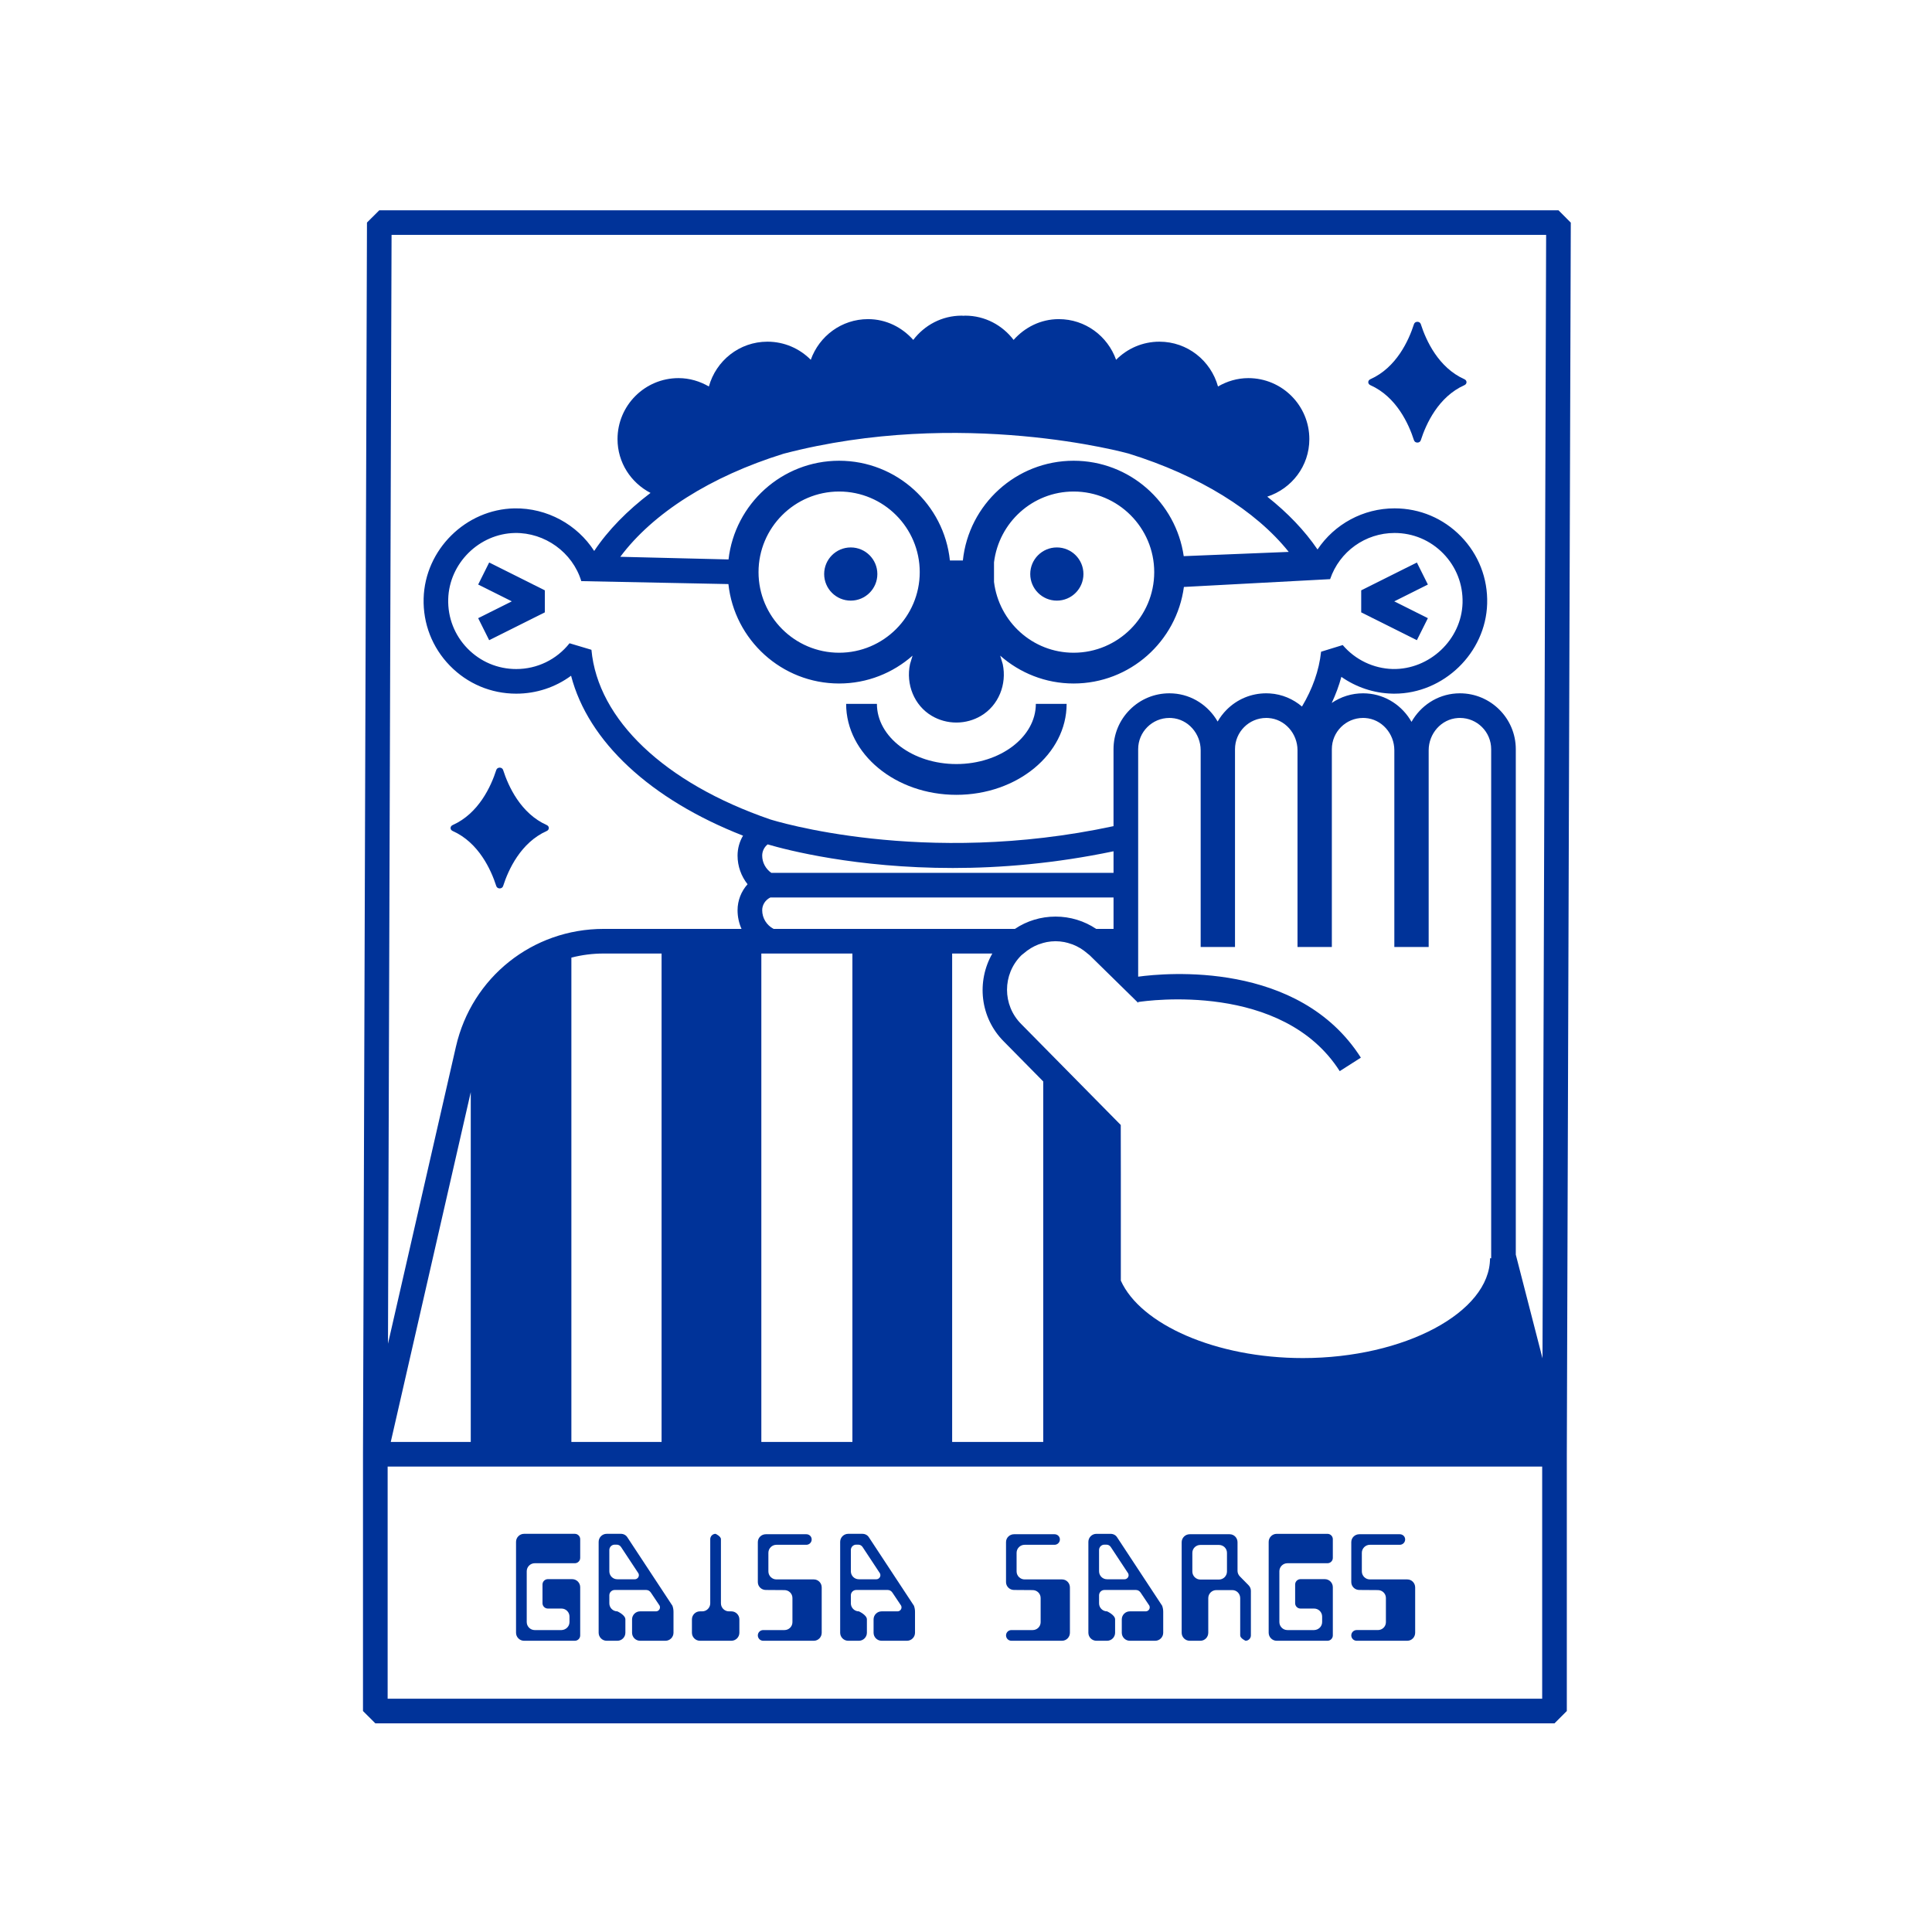 <?xml version="1.0" encoding="utf-8"?>
<!-- Generator: Adobe Illustrator 16.0.0, SVG Export Plug-In . SVG Version: 6.00 Build 0)  -->
<!DOCTYPE svg PUBLIC "-//W3C//DTD SVG 1.1//EN" "http://www.w3.org/Graphics/SVG/1.1/DTD/svg11.dtd">
<svg version="1.1" id="Layer_1" xmlns="http://www.w3.org/2000/svg" xmlns:xlink="http://www.w3.org/1999/xlink" x="0px" y="0px"
	 width="600px" height="600px" viewBox="0 0 600 600" enable-background="new 0 0 600 600" xml:space="preserve">
<g>
	<g>
		<path fill="#003399" d="M484,65.305H117.792l-3.827,3.812l-1.235,382.511l0.009,0.004l-0.009,0.005v79.736l3.828,3.823h366.208
			l3.822-3.823v-79.724l1.235-382.508L484,65.305z M478.938,527.55H120.385v-72.092h358.553V527.55z M121.354,447.813
			l24.844-108.625v108.625H121.354z M177.446,447.813V297.398c3.208-0.832,6.566-1.272,10.022-1.272h17.991v151.687H177.446z
			 M333.424,143.088c-17.854,0-32.583,13.593-34.397,30.971H295c-1.814-17.378-16.548-30.971-34.402-30.971
			c-17.743,0-32.384,13.429-34.349,30.652l-33.61-0.821c10.102-13.548,28.039-24.968,50.711-32.012
			c55.22-14.438,106.723-0.17,107.156-0.046c21.906,6.803,39.419,17.652,49.72,30.535l-32.609,1.321
			C365.197,155.99,350.809,143.088,333.424,143.088z M358.454,177.678c0,13.803-11.229,25.033-25.03,25.033
			c-12.761,0-23.203-9.635-24.725-21.988v-6.088c1.521-12.354,11.964-21.986,24.725-21.986
			C347.225,152.647,358.454,163.877,358.454,177.678z M285.633,177.678c0,13.803-11.23,25.033-25.035,25.033
			c-13.801,0-25.03-11.23-25.03-25.033c0-13.8,11.229-25.03,25.03-25.03C274.403,152.647,285.633,163.877,285.633,177.678z
			 M226.214,181.39c1.863,17.333,16.566,30.877,34.384,30.877c8.743,0,16.716-3.283,22.809-8.65l-0.792,2.628
			c-1.332,6.259,1.279,12.858,6.796,16.093c2.23,1.307,4.827,2.055,7.602,2.055c2.77,0,5.367-0.748,7.597-2.055
			c5.522-3.235,8.129-9.834,6.801-16.093l-0.796-2.628c6.097,5.367,14.065,8.65,22.809,8.65c17.514,0,31.986-13.086,34.247-29.983
			l45.41-2.423c2.912-8.577,10.951-14.34,20.009-14.34c5.757,0,11.133,2.274,15.15,6.4c4.008,4.126,6.132,9.573,5.969,15.338
			c-0.328,11.409-10.287,20.727-21.668,20.51c-5.986-0.153-11.654-2.865-15.548-7.442l-6.717,2.069
			c-0.628,5.871-2.682,11.583-5.934,17.026c-2.73-2.328-6.173-3.825-9.96-4.071c-0.381-0.026-0.761-0.038-1.142-0.038
			c-4.633,0-8.991,1.805-12.27,5.082c-1.115,1.115-2.058,2.356-2.818,3.688c-2.827-4.92-7.916-8.35-13.845-8.732
			c-0.381-0.026-0.762-0.038-1.142-0.038c-4.633,0-8.991,1.805-12.27,5.082c-3.274,3.278-5.08,7.637-5.08,12.271v23.902
			c-59.237,12.736-105.616-1.772-106.661-2.108c-32.756-11.276-53.49-30.959-55.477-52.66l-6.801-2.029
			c-4.04,5.088-10.07,8.006-16.557,8.006c-5.752,0-11.128-2.274-15.146-6.398c-4.009-4.124-6.133-9.57-5.973-15.334
			c0.314-11.114,9.61-20.32,20.729-20.521c9.265-0.142,17.871,5.982,20.601,14.951L226.214,181.39z M443.687,294.102V233
			c0-5.168,3.903-9.681,9.058-10.015c0.217-0.016,0.434-0.022,0.646-0.022c5.362,0,9.707,4.345,9.707,9.706v158.093h-0.358
			c0,16.805-26.623,30.999-58.127,30.999c-27.043,0-50.428-10.464-56.529-24.052c0.009-24.097,0.005-47.99-0.022-48.335
			l-30.91-31.345c-5.885-5.885-5.885-15.427,0-21.312c0.226-0.226,0.486-0.383,0.726-0.591c1.411-1.25,3-2.199,4.673-2.84
			c0.097-0.038,0.198-0.055,0.296-0.088c0.739-0.266,1.487-0.489,2.252-0.635c0.894-0.162,1.801-0.259,2.708-0.259
			s1.814,0.097,2.708,0.259c0.766,0.146,1.514,0.37,2.252,0.635c0.098,0.033,0.199,0.051,0.297,0.088
			c1.673,0.642,3.257,1.59,4.672,2.84c0.235,0.208,0.5,0.365,0.726,0.591l14.726,14.444l0.014,0.066
			c0.004,0,0.044-0.005,0.049-0.005l0.217,0.213v-0.248c2.822-0.434,44.844-6.367,62.596,21.465l6.565-4.19
			c-19.273-30.219-60.648-26.312-69.161-25.147v-7.188v-7.648v-55.811c0-5.36,4.345-9.706,9.703-9.706
			c0.217,0,0.429,0.007,0.65,0.022c5.154,0.334,9.058,4.847,9.058,10.015v61.103h10.663v-61.435c0-5.36,4.345-9.706,9.703-9.706
			c0.217,0,0.429,0.007,0.646,0.022c5.16,0.334,9.063,4.847,9.063,10.015v61.103h10.663v-61.435c0-5.36,4.345-9.706,9.703-9.706
			c0.217,0,0.43,0.007,0.646,0.022c5.159,0.334,9.057,4.847,9.057,10.015v61.103H443.687z M239.228,278.726h106.59v9.752h-5.389
			c-3.687-2.476-8.054-3.823-12.624-3.823c-4.562,0-8.916,1.338-12.619,3.823h-74.949c-2.142-1.15-3.531-3.336-3.531-5.798
			C236.706,280.979,237.714,279.47,239.228,278.726z M236.706,265.715c0-1.387,0.65-2.652,1.699-3.487
			c6.022,1.766,27.407,7.336,57.525,7.336c14.783,0,31.693-1.387,49.888-5.192v6.706h-106.28
			C237.798,269.839,236.706,267.877,236.706,265.715z M295.699,296.126h12.478c-4.96,8.673-3.831,19.911,3.566,27.31l12.243,12.415
			v111.962h-28.287V296.126z M236.44,296.126h2.792h25.491v151.687H236.44V296.126z M479.035,421.831l-8.291-32.194V232.667
			c0-9.568-7.783-17.354-17.354-17.354c-0.377,0-0.757,0.011-1.138,0.038c-5.969,0.385-11.084,3.856-13.897,8.827
			c-2.814-4.971-7.934-8.442-13.898-8.827c-0.38-0.026-0.761-0.038-1.142-0.038c-3.526,0-6.885,1.058-9.734,3
			c1.239-2.655,2.253-5.358,2.991-8.11c4.593,3.223,10.075,5.068,15.77,5.212c0.239,0.004,0.474,0.009,0.708,0.009
			c15.261,0,28.376-12.642,28.8-27.951c0.227-7.849-2.668-15.265-8.128-20.884c-5.469-5.62-12.791-8.715-20.632-8.715
			c-9.77,0-18.668,4.92-23.92,12.77c-3.991-5.867-9.27-11.378-15.61-16.402c7.562-2.473,13.07-9.471,13.07-17.867
			c0-10.464-8.486-18.949-18.95-18.949c-3.447,0-6.637,0.991-9.42,2.6c-2.217-8.004-9.479-13.914-18.186-13.914
			c-5.27,0-10.026,2.155-13.46,5.624c-2.615-7.341-9.553-12.628-17.792-12.628c-5.628,0-10.57,2.555-14.039,6.455
			c-3.46-4.548-8.876-7.533-15.035-7.533c-0.182,0-0.363,0.029-0.544,0.036c-0.186-0.007-0.363-0.036-0.549-0.036
			c-6.159,0-11.575,2.984-15.035,7.533c-3.464-3.9-8.411-6.455-14.04-6.455c-8.239,0-15.176,5.287-17.787,12.628
			c-3.434-3.469-8.194-5.624-13.459-5.624c-8.708,0-15.974,5.909-18.186,13.914c-2.788-1.608-5.978-2.6-9.425-2.6
			c-10.464,0-18.946,8.484-18.946,18.949c0,7.31,4.186,13.557,10.248,16.705c-7.19,5.465-13.15,11.513-17.491,18.024
			c-5.305-8.216-14.619-13.369-24.738-13.225c-15.15,0.272-27.813,12.812-28.234,27.957c-0.217,7.845,2.672,15.259,8.132,20.875
			c5.469,5.622,12.792,8.712,20.628,8.712c6.23,0,12.155-1.974,17.031-5.568c5.292,20.396,24.566,38.388,53.401,49.667
			c-1.088,1.836-1.699,3.962-1.699,6.192c0,3.286,1.133,6.403,3.106,8.889c-1.951,2.177-3.106,5.038-3.106,8.075
			c0,2.04,0.434,4.006,1.23,5.798h-42.817c-22.088,0-40.955,15.04-45.875,36.572l-21.101,92.25l1.11-344.35h358.562L479.035,421.831
			z"/>
		<path fill="#003399" d="M329.822,490.502h-11.619c-1.371,0-2.491-1.124-2.491-2.491v-5.77c0-1.367,1.12-2.491,2.491-2.491h9.297
			c0.911,0,1.659-0.748,1.659-1.659c0-0.916-0.748-1.62-1.659-1.62h-12.58c-1.367,0-2.49,1.08-2.49,2.447v12.411
			c0,1.372,1.123,2.451,2.49,2.451l5.774,0.04c1.367,0,2.486,1.08,2.486,2.451v7.513c0,1.372-1.119,2.452-2.486,2.452h-6.602
			c-0.911,0-1.659,0.743-1.659,1.654c0,0.916,0.748,1.664,1.659,1.664h15.729c1.372,0,2.451-1.124,2.451-2.491v-14.075
			C332.273,491.621,331.194,490.502,329.822,490.502z"/>
		<path fill="#003399" d="M346.928,477.427c-0.415-0.668-1.163-1.079-2.035-1.079h-4.397c-1.372,0-2.491,1.119-2.491,2.49v28.226
			c0,1.367,1.119,2.491,2.491,2.491h3.318c1.371,0,2.491-1.124,2.491-2.491v-4.15c0-1.372-2.491-2.491-2.491-2.491
			c-1.372,0-2.491-1.124-2.491-2.491v-2.491c0-0.911,0.748-1.659,1.659-1.659h9.796c0.624,0,1.124,0.332,1.456,0.827
			c0,0,0.04,0.089,2.699,4.027c0.079,0.168,0.124,0.376,0.124,0.539c0,0.708-0.584,1.248-1.248,1.248h-4.938
			c-1.372,0-2.491,1.119-2.491,2.491v4.15c0,1.367,1.119,2.491,2.491,2.491h7.885c1.371,0,2.49-1.124,2.49-2.491v-6.518
			c0-0.664-0.123-1.283-0.331-1.867C347.052,477.591,346.928,477.427,346.928,477.427z M349.251,490.457h-5.438
			c-1.411,0-2.491-1.119-2.491-2.486v-6.602c0-0.911,0.748-1.664,1.659-1.664h0.624c0.579,0,1.079,0.293,1.371,0.753l5.395,8.177
			c0.084,0.163,0.123,0.371,0.128,0.579C350.494,489.878,349.915,490.457,349.251,490.457z"/>
		<path fill="#003399" d="M385.073,489.59c-0.456-0.46-0.748-1.079-0.748-1.743v-8.885c0-1.371-1.079-2.491-2.446-2.491h-12.411
			c-1.372,0-2.491,1.12-2.491,2.491v28.102c0,1.367,1.119,2.491,2.491,2.491h3.318c1.371,0,2.451-1.124,2.451-2.491v-10.748
			c0-1.371,1.119-2.495,2.491-2.495h4.982c1.367,0,2.446,1.124,2.446,2.495v11.575c0,0.911,1.659,1.664,1.659,1.664
			c0.912,0,1.659-0.753,1.659-1.664v-13.862c0-0.664-0.287-1.288-0.747-1.743L385.073,489.59z M381.047,488.051
			c0,1.371-1.119,2.495-2.491,2.495h-5.77c-1.367,0-2.491-1.124-2.491-2.495v-5.81c0-1.367,1.124-2.447,2.491-2.447h5.77
			c1.372,0,2.491,1.08,2.491,2.447V488.051z"/>
		<path fill="#003399" d="M412.263,476.348h-15.773c-1.367,0-2.491,1.119-2.491,2.49v28.226c0,1.367,1.124,2.491,2.491,2.491h15.773
			c0.916,0,1.659-0.753,1.659-1.664v-14.981c0-1.372-1.119-2.491-2.491-2.491h-7.553c-0.911,0-1.659,0.747-1.659,1.659v5.813
			c0,0.912,0.748,1.659,1.659,1.659h4.234c1.372,0,2.491,1.12,2.491,2.491v1.699c0,1.372-1.119,2.451-2.491,2.491h-8.301
			c-1.371,0-2.491-1.119-2.491-2.491v-15.77c0-1.371,1.12-2.495,2.491-2.495h12.451c0.916,0,1.659-0.743,1.659-1.655v-5.813
			C413.922,477.095,413.179,476.348,412.263,476.348z"/>
		<path fill="#003399" d="M437.045,490.502h-11.623c-1.367,0-2.491-1.124-2.491-2.491v-5.77c0-1.367,1.124-2.491,2.491-2.491h9.296
			c0.916,0,1.664-0.748,1.664-1.659c0-0.916-0.748-1.62-1.664-1.62h-12.574c-1.372,0-2.491,1.08-2.491,2.447v12.411
			c0,1.372,1.119,2.451,2.491,2.451l5.77,0.04c1.371,0,2.491,1.08,2.491,2.451v7.513c0,1.372-1.12,2.447-2.491,2.447h-6.602
			c-0.912,0-1.659,0.748-1.659,1.659s0.747,1.664,1.659,1.664h15.733c1.372,0,2.447-1.124,2.447-2.491v-14.075
			C439.492,491.621,438.412,490.502,437.045,490.502z"/>
		<path fill="#003399" d="M178.521,476.343h-15.77c-1.372,0-2.491,1.124-2.491,2.495v28.226c0,1.367,1.119,2.491,2.491,2.491h15.77
			c0.916,0,1.664-0.748,1.664-1.664v-14.981c0-1.372-1.124-2.491-2.491-2.491h-7.557c-0.912,0-1.659,0.747-1.659,1.659v5.813
			c0,0.912,0.748,1.659,1.659,1.659h4.234c1.372,0,2.491,1.12,2.491,2.491v1.699c0,1.372-1.12,2.451-2.491,2.496h-8.3
			c-1.372,0-2.491-1.124-2.491-2.496v-15.77c0-1.371,1.119-2.495,2.491-2.495h12.451c0.916,0,1.664-0.743,1.664-1.659v-5.81
			C180.185,477.095,179.437,476.343,178.521,476.343z"/>
		<path fill="#003399" d="M194.835,477.427c-0.416-0.668-1.159-1.084-2.031-1.084h-4.402c-1.367,0-2.487,1.124-2.487,2.495v28.226
			c0,1.367,1.12,2.491,2.487,2.491h3.323c1.372,0,2.491-1.124,2.491-2.491v-4.15c0-1.372-2.491-2.491-2.491-2.491
			c-1.372,0-2.491-1.124-2.491-2.491v-2.491c0-0.911,0.748-1.659,1.659-1.659h9.796c0.624,0,1.12,0.332,1.451,0.827
			c0,0,0.044,0.089,2.699,4.027c0.084,0.168,0.124,0.376,0.124,0.539c0,0.708-0.58,1.248-1.243,1.248h-4.938
			c-1.372,0-2.491,1.119-2.491,2.491v4.15c0,1.367,1.12,2.491,2.491,2.491h7.885c1.372,0,2.491-1.124,2.491-2.491v-6.518
			c0-0.664-0.124-1.283-0.332-1.867C194.963,477.591,194.835,477.427,194.835,477.427z M197.162,490.457h-5.438
			c-1.412,0-2.491-1.119-2.491-2.486v-6.602c0-0.911,0.748-1.664,1.659-1.664h0.624c0.579,0,1.079,0.293,1.367,0.753l5.398,8.177
			c0.084,0.163,0.124,0.371,0.124,0.579C198.405,489.878,197.826,490.457,197.162,490.457z"/>
		<path fill="#003399" d="M227.13,500.422h-0.748c-1.367,0-2.491-1.124-2.491-2.491v-19.924c0-0.912-1.659-1.664-1.659-1.664
			c-0.912,0-1.659,0.752-1.659,1.664v19.924c0,1.367-1.12,2.491-2.491,2.491h-0.708c-1.367,0-2.487,1.119-2.487,2.491v4.15
			c0,1.367,1.12,2.491,2.487,2.491h9.756c1.372,0,2.491-1.124,2.491-2.491v-4.15C229.622,501.541,228.502,500.422,227.13,500.422z"
			/>
		<path fill="#003399" d="M252.74,490.502h-11.619c-1.372,0-2.491-1.124-2.491-2.491v-5.77c0-1.372,1.12-2.491,2.491-2.491h9.296
			c0.916,0,1.659-0.743,1.659-1.659s-0.743-1.62-1.659-1.62h-12.575c-1.372,0-2.491,1.08-2.491,2.447v12.416
			c0,1.367,1.119,2.446,2.491,2.446l5.765,0.04c1.372,0,2.491,1.08,2.491,2.451v7.513c0,1.372-1.12,2.452-2.491,2.452h-6.597
			c-0.912,0-1.659,0.743-1.659,1.654c0,0.916,0.748,1.664,1.659,1.664h15.729c1.372,0,2.451-1.124,2.451-2.491v-14.075
			C255.191,491.621,254.112,490.502,252.74,490.502z"/>
		<path fill="#003399" d="M269.846,477.427c-0.416-0.668-1.164-1.084-2.036-1.084h-4.398c-1.372,0-2.491,1.124-2.491,2.495v28.226
			c0,1.367,1.119,2.491,2.491,2.491h3.319c1.371,0,2.491-1.124,2.491-2.491v-4.15c0-1.372-2.491-2.491-2.491-2.491
			c-1.367,0-2.491-1.124-2.491-2.491v-2.491c0-0.911,0.748-1.659,1.659-1.659h9.796c0.624,0,1.124,0.332,1.456,0.827
			c0,0,0.04,0.089,2.694,4.027c0.084,0.168,0.128,0.376,0.128,0.539c0,0.708-0.584,1.248-1.248,1.248h-4.938
			c-1.372,0-2.491,1.119-2.491,2.491v4.15c0,1.367,1.12,2.491,2.491,2.491h7.885c1.372,0,2.491-1.124,2.491-2.491v-6.518
			c0-0.664-0.124-1.283-0.332-1.867C269.97,477.591,269.846,477.427,269.846,477.427z M272.169,490.457h-5.438
			c-1.412,0-2.491-1.119-2.491-2.486v-6.602c0-0.911,0.748-1.664,1.659-1.664h0.624c0.58,0,1.08,0.293,1.372,0.753l5.394,8.177
			c0.084,0.163,0.124,0.371,0.124,0.579C273.413,489.878,272.833,490.457,272.169,490.457z"/>
		<path fill="#003399" d="M140.575,258.069c8.093,3.611,11.92,12.035,13.553,17.115c0.31,0.962,1.805,0.962,2.115,0
			c1.632-5.08,5.46-13.504,13.553-17.115c0.862-0.385,0.862-1.453,0-1.838c-8.093-3.611-11.92-12.035-13.553-17.115
			c-0.31-0.962-1.806-0.962-2.115,0c-1.633,5.08-5.46,13.504-13.553,17.115C139.712,256.616,139.712,257.685,140.575,258.069z"/>
		<path fill="#003399" d="M425.572,119.611c8.098,3.613,11.925,12.035,13.553,17.117c0.31,0.96,1.81,0.96,2.115,0
			c1.633-5.082,5.46-13.504,13.553-17.117c0.862-0.383,0.862-1.454,0-1.838c-8.093-3.61-11.92-12.035-13.553-17.115
			c-0.306-0.962-1.806-0.962-2.115,0c-1.628,5.08-5.455,13.504-13.553,17.115C424.709,118.157,424.709,119.228,425.572,119.611z"/>
		<polygon fill="#003399" points="443.439,191.979 432.997,186.755 443.439,181.534 440.023,174.693 422.736,183.335 
			422.736,190.175 440.023,198.817 		"/>
		<polygon fill="#003399" points="148.5,181.534 158.942,186.755 148.5,191.979 151.916,198.817 169.203,190.175 169.203,183.335 
			151.916,174.693 		"/>
		<path fill="#003399" d="M297.009,246.842c18.88,0,34.243-12.672,34.243-28.249h-9.563c0,10.305-11.07,18.69-24.68,18.69
			c-13.606,0-24.676-8.385-24.676-18.69h-9.558C262.775,234.17,278.134,246.842,297.009,246.842z"/>
		<circle fill="#003399" cx="328.212" cy="178.271" r="8.259"/>
		<circle fill="#003399" cx="264.211" cy="178.271" r="8.259"/>
	</g>
</g>
</svg>
